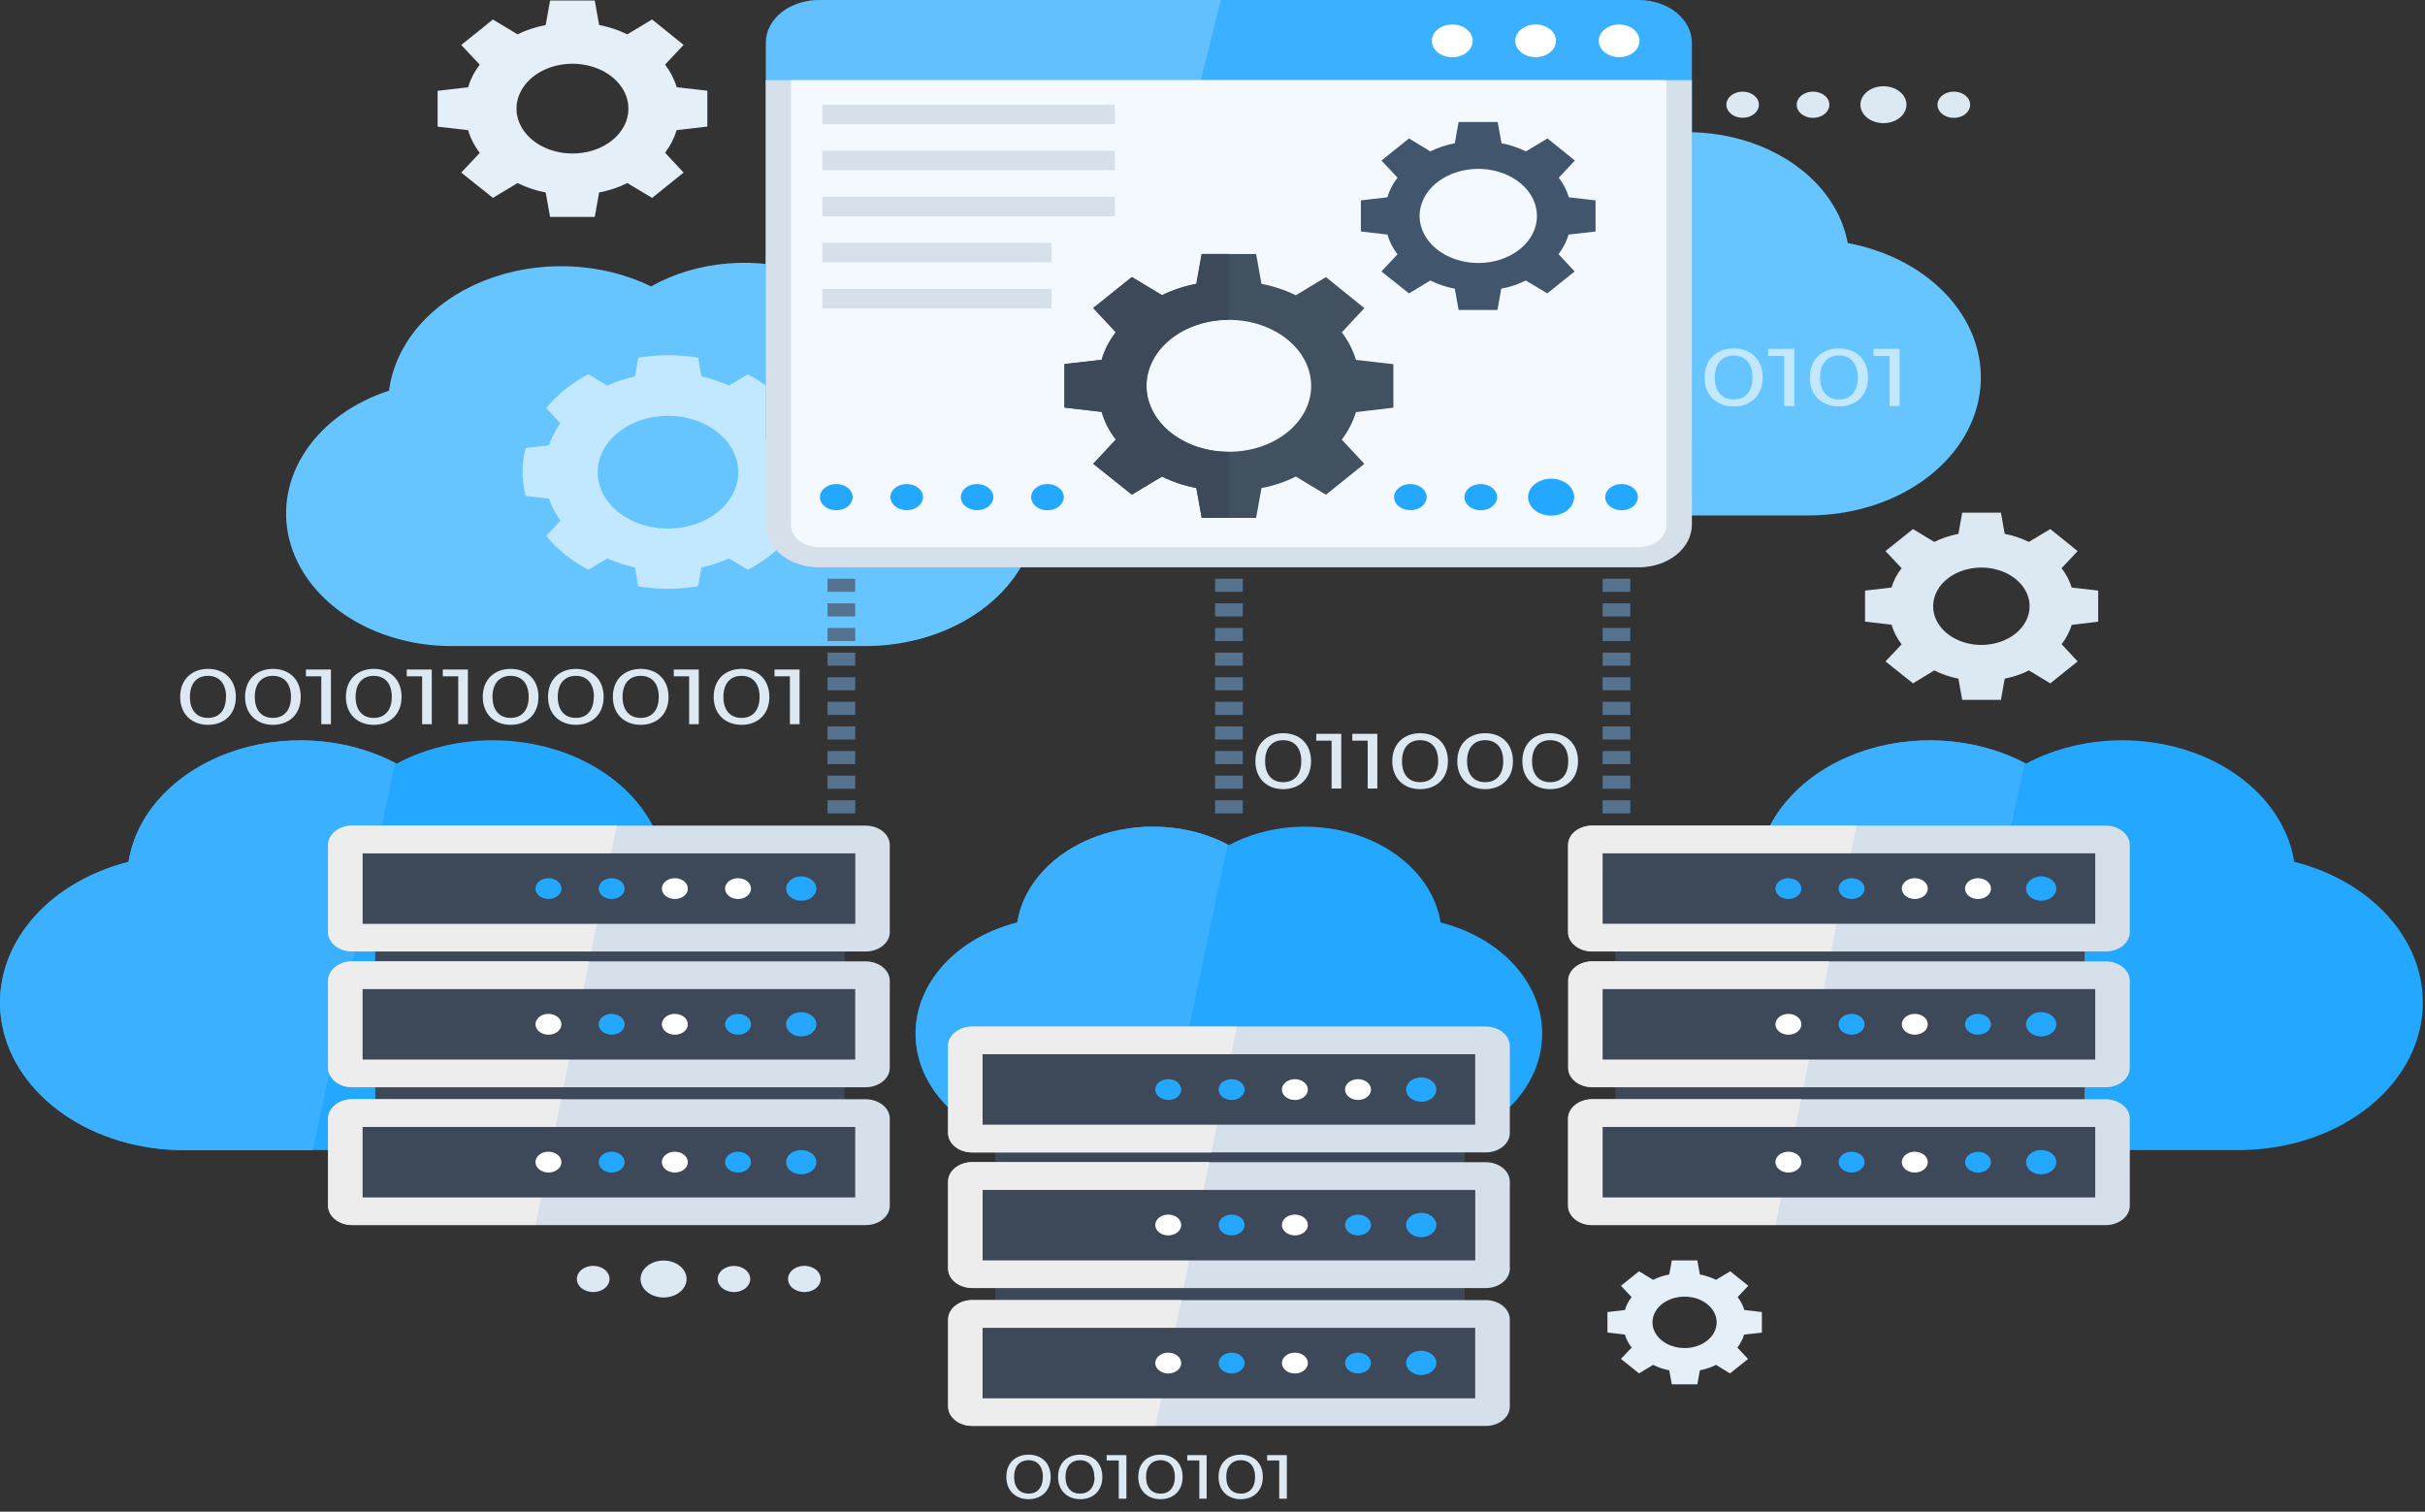 <svg width="162" height="101" viewBox="0 0 162 101" fill="none" xmlns="http://www.w3.org/2000/svg">
<rect x="0" y="0" width="162" height="101" fill="#333333" stroke="none"/>
<path d="M25.988 26.098C26.19 24.543 26.879 23.053 27.992 21.768C29.104 20.483 30.604 19.445 32.351 18.75C34.099 18.055 36.037 17.726 37.985 17.793C39.934 17.861 41.829 18.322 43.496 19.135C45.006 18.284 46.763 17.757 48.599 17.604C50.435 17.451 52.29 17.678 53.986 18.263C55.682 18.848 57.163 19.77 58.288 20.944C59.414 22.118 60.146 23.503 60.416 24.968C63.164 25.48 65.581 26.785 67.207 28.634C68.833 30.483 69.555 32.748 69.233 34.996C68.912 37.244 67.572 39.319 65.466 40.826C63.361 42.333 60.639 43.165 57.817 43.166H30.166C27.603 43.167 25.12 42.454 23.141 41.149C21.162 39.843 19.81 38.026 19.317 36.01C18.825 33.993 19.221 31.901 20.44 30.093C21.658 28.285 23.622 26.873 25.996 26.098H25.988Z" fill="#66C5FF"/>
<path opacity="0.6" d="M54.155 33.139C54.429 32.083 54.429 30.993 54.155 29.937L52.592 29.76C52.417 29.245 52.161 28.75 51.831 28.286L52.777 27.272C52.043 26.369 51.083 25.599 49.958 25.01L48.697 25.762C48.117 25.498 47.498 25.292 46.856 25.148L46.638 23.898C45.319 23.678 43.957 23.678 42.638 23.898L42.416 25.148C41.773 25.292 41.155 25.498 40.575 25.762L39.31 25.003C38.187 25.595 37.228 26.364 36.49 27.265L37.437 28.283C37.106 28.746 36.851 29.241 36.676 29.756L35.113 29.934C34.839 30.99 34.839 32.08 35.113 33.136L36.676 33.317C36.852 33.831 37.109 34.325 37.441 34.787L36.49 35.808C37.228 36.709 38.187 37.479 39.31 38.07L40.575 37.308C41.155 37.571 41.773 37.776 42.416 37.918L42.638 39.175C43.956 39.395 45.316 39.395 46.634 39.175L46.856 37.918C47.498 37.776 48.117 37.571 48.697 37.308L49.962 38.07C51.085 37.479 52.044 36.709 52.782 35.808L51.831 34.791C52.162 34.327 52.419 33.832 52.596 33.317L54.155 33.139ZM44.628 35.317C43.699 35.318 42.79 35.097 42.017 34.684C41.244 34.27 40.641 33.682 40.285 32.993C39.929 32.305 39.836 31.547 40.017 30.817C40.197 30.086 40.644 29.414 41.301 28.887C41.958 28.359 42.795 28 43.706 27.855C44.617 27.709 45.562 27.783 46.421 28.068C47.279 28.354 48.013 28.836 48.529 29.456C49.045 30.076 49.321 30.804 49.321 31.55C49.322 32.044 49.2 32.534 48.965 32.991C48.729 33.448 48.384 33.864 47.948 34.213C47.512 34.563 46.995 34.841 46.425 35.03C45.855 35.22 45.244 35.317 44.628 35.317Z" fill="white"/>
<path d="M89.01 17.368C89.213 15.812 89.903 14.323 91.016 13.039C92.128 11.755 93.628 10.717 95.375 10.022C97.122 9.327 99.059 8.998 101.007 9.065C102.956 9.132 104.851 9.593 106.518 10.405C108.029 9.554 109.786 9.028 111.622 8.876C113.458 8.724 115.312 8.951 117.007 9.536C118.703 10.121 120.184 11.044 121.31 12.217C122.435 13.391 123.167 14.775 123.437 16.24C126.186 16.752 128.603 18.057 130.229 19.907C131.856 21.757 132.577 24.022 132.255 26.27C131.934 28.519 130.592 30.594 128.486 32.1C126.38 33.606 123.657 34.439 120.835 34.438H93.183C90.621 34.439 88.139 33.725 86.16 32.419C84.182 31.113 82.831 29.297 82.338 27.281C81.845 25.264 82.241 23.173 83.458 21.365C84.675 19.557 86.638 18.144 89.01 17.368Z" fill="#66C5FF"/>
<g opacity="0.6">
<path d="M102.3 25.22C102.3 23.976 103.13 23.281 104.241 23.281C105.353 23.281 106.183 23.988 106.183 25.22C106.183 26.451 105.353 27.158 104.241 27.158C103.13 27.158 102.3 26.464 102.3 25.22ZM105.502 25.22C105.502 24.25 104.983 23.753 104.241 23.753C103.5 23.753 102.977 24.244 102.977 25.22C102.977 26.195 103.496 26.687 104.241 26.687C104.987 26.687 105.498 26.195 105.498 25.22H105.502Z" fill="white"/>
<path d="M106.836 25.22C106.836 23.976 107.666 23.281 108.782 23.281C109.898 23.281 110.719 23.988 110.719 25.22C110.719 26.451 109.89 27.158 108.782 27.158C107.674 27.158 106.836 26.464 106.836 25.22ZM110.039 25.22C110.039 24.25 109.523 23.753 108.782 23.753C108.041 23.753 107.517 24.244 107.517 25.22C107.517 26.195 108.032 26.687 108.782 26.687C109.531 26.687 110.039 26.195 110.039 25.22Z" fill="white"/>
<path d="M112.83 23.31V27.129H112.157V23.785H111.082V23.31H112.83Z" fill="white"/>
<path d="M113.874 25.22C113.874 23.976 114.704 23.281 115.819 23.281C116.935 23.281 117.757 23.988 117.757 25.22C117.757 26.451 116.927 27.158 115.819 27.158C114.712 27.158 113.874 26.464 113.874 25.22ZM117.076 25.22C117.076 24.25 116.561 23.753 115.819 23.753C115.078 23.753 114.554 24.244 114.554 25.22C114.554 26.195 115.07 26.687 115.819 26.687C116.569 26.687 117.076 26.195 117.076 25.22Z" fill="white"/>
<path d="M119.868 23.31V27.129H119.195V23.785H118.124V23.31H119.868Z" fill="white"/>
<path d="M120.907 25.22C120.907 23.976 121.737 23.281 122.853 23.281C123.969 23.281 124.791 23.988 124.791 25.22C124.791 26.451 123.961 27.158 122.853 27.158C121.745 27.158 120.907 26.464 120.907 25.22ZM124.11 25.22C124.11 24.25 123.594 23.753 122.853 23.753C122.112 23.753 121.588 24.244 121.588 25.22C121.588 26.195 122.104 26.687 122.853 26.687C123.603 26.687 124.11 26.195 124.11 25.22Z" fill="white"/>
<path d="M126.902 23.31V27.129H126.229V23.785H125.154V23.31H126.902Z" fill="white"/>
</g>
<path d="M53.003 66.983C53.003 64.887 52.169 62.845 50.625 61.154C49.08 59.463 46.903 58.211 44.41 57.58C44.162 56.011 43.419 54.519 42.25 53.245C41.081 51.97 39.527 50.956 37.733 50.299C35.939 49.642 33.966 49.363 32 49.489C30.034 49.614 28.141 50.141 26.5 51.018C24.858 50.141 22.965 49.615 20.998 49.489C19.032 49.364 17.059 49.642 15.265 50.3C13.471 50.957 11.916 51.971 10.747 53.245C9.578 54.519 8.834 56.011 8.585 57.58C5.787 58.29 3.399 59.779 1.85 61.778C0.302 63.777 -0.303 66.154 0.143 68.48C0.59 70.806 2.059 72.928 4.286 74.46C6.512 75.993 9.349 76.837 12.283 76.838H40.982C44.194 76.781 47.251 75.719 49.498 73.876C51.745 72.034 53.003 69.56 53.003 66.983Z" fill="#24A7FF"/>
<path d="M26.395 50.979C24.751 50.12 22.862 49.611 20.905 49.498C18.949 49.385 16.988 49.672 15.208 50.334C13.428 50.995 11.886 52.007 10.728 53.277C9.569 54.547 8.832 56.032 8.585 57.593C5.787 58.303 3.399 59.792 1.85 61.791C0.302 63.79 -0.303 66.168 0.143 68.493C0.59 70.819 2.059 72.941 4.286 74.473C6.512 76.006 9.349 76.85 12.283 76.851H20.9L26.395 50.979Z" fill="#3BB0FF"/>
<path d="M56.423 72.037H25.07V73.907H56.423V72.037Z" fill="#3D4959"/>
<path d="M56.423 62.967H25.07V64.837H56.423V62.967Z" fill="#3D4959"/>
<path d="M57.825 73.445H23.531C22.638 73.445 21.915 74.025 21.915 74.741V80.56C21.915 81.276 22.638 81.856 23.531 81.856H57.825C58.717 81.856 59.441 81.276 59.441 80.56V74.741C59.441 74.025 58.717 73.445 57.825 73.445Z" fill="#D6E0EA"/>
<path d="M37.489 73.445L35.781 81.847H23.531C23.103 81.847 22.693 81.71 22.391 81.468C22.089 81.225 21.919 80.897 21.919 80.554V74.738C21.919 74.395 22.089 74.066 22.391 73.824C22.693 73.582 23.103 73.445 23.531 73.445H37.489Z" fill="#EDEDED"/>
<path d="M57.132 80.005V75.297H24.224V80.005H57.132Z" fill="#3D4959"/>
<path d="M54.538 77.646C54.539 77.806 54.48 77.964 54.37 78.097C54.259 78.231 54.101 78.336 53.917 78.397C53.732 78.46 53.528 78.476 53.332 78.445C53.136 78.414 52.955 78.337 52.813 78.224C52.671 78.111 52.575 77.966 52.535 77.809C52.496 77.651 52.516 77.488 52.592 77.34C52.669 77.191 52.798 77.064 52.965 76.975C53.131 76.886 53.327 76.838 53.527 76.838C53.794 76.838 54.051 76.923 54.24 77.075C54.43 77.226 54.537 77.431 54.538 77.646Z" fill="#24A7FF"/>
<path d="M50.171 77.646C50.171 77.783 50.12 77.918 50.025 78.032C49.93 78.146 49.795 78.235 49.636 78.288C49.478 78.34 49.304 78.354 49.136 78.327C48.968 78.3 48.814 78.234 48.693 78.137C48.571 78.04 48.489 77.916 48.456 77.781C48.422 77.647 48.439 77.507 48.505 77.38C48.57 77.253 48.681 77.145 48.824 77.068C48.966 76.992 49.134 76.951 49.305 76.951C49.535 76.951 49.755 77.025 49.917 77.155C50.08 77.285 50.171 77.462 50.171 77.646Z" fill="#24A7FF"/>
<path d="M45.949 77.646C45.949 77.783 45.898 77.918 45.803 78.032C45.708 78.146 45.573 78.235 45.415 78.288C45.256 78.34 45.082 78.354 44.914 78.327C44.746 78.3 44.592 78.234 44.471 78.137C44.349 78.04 44.267 77.916 44.234 77.781C44.2 77.647 44.217 77.507 44.283 77.38C44.349 77.253 44.459 77.145 44.602 77.068C44.744 76.992 44.912 76.951 45.083 76.951C45.313 76.951 45.533 77.025 45.696 77.155C45.858 77.285 45.949 77.462 45.949 77.646Z" fill="white"/>
<path d="M41.727 77.646C41.727 77.783 41.676 77.918 41.581 78.032C41.486 78.146 41.351 78.235 41.193 78.288C41.034 78.34 40.86 78.354 40.692 78.327C40.524 78.3 40.37 78.234 40.249 78.137C40.127 78.04 40.045 77.916 40.012 77.781C39.978 77.647 39.995 77.507 40.061 77.38C40.127 77.253 40.238 77.145 40.38 77.068C40.522 76.992 40.69 76.951 40.861 76.951C41.091 76.951 41.311 77.025 41.474 77.155C41.636 77.285 41.727 77.462 41.727 77.646Z" fill="#24A7FF"/>
<path d="M37.505 77.646C37.505 77.783 37.455 77.918 37.359 78.032C37.264 78.146 37.129 78.235 36.971 78.288C36.812 78.34 36.639 78.354 36.47 78.327C36.302 78.3 36.148 78.234 36.027 78.137C35.906 78.04 35.823 77.916 35.79 77.781C35.757 77.647 35.773 77.507 35.839 77.38C35.905 77.253 36.016 77.145 36.158 77.068C36.3 76.992 36.468 76.951 36.639 76.951C36.869 76.951 37.089 77.025 37.252 77.155C37.414 77.285 37.505 77.462 37.505 77.646Z" fill="white"/>
<path d="M57.825 64.233H23.531C22.638 64.233 21.915 64.813 21.915 65.529V71.348C21.915 72.064 22.638 72.644 23.531 72.644H57.825C58.717 72.644 59.441 72.064 59.441 71.348V65.529C59.441 64.813 58.717 64.233 57.825 64.233Z" fill="#D6E0EA"/>
<path d="M39.359 64.233L37.655 72.634H23.531C23.103 72.634 22.693 72.498 22.391 72.256C22.089 72.013 21.919 71.685 21.919 71.342V65.526C21.919 65.183 22.089 64.854 22.391 64.612C22.693 64.369 23.103 64.233 23.531 64.233H39.359Z" fill="#EDEDED"/>
<path d="M57.132 70.793V66.085H24.224V70.793H57.132Z" fill="#3D4959"/>
<path d="M57.825 55.163H23.531C22.638 55.163 21.915 55.743 21.915 56.459V62.278C21.915 62.994 22.638 63.574 23.531 63.574H57.825C58.717 63.574 59.441 62.994 59.441 62.278V56.459C59.441 55.743 58.717 55.163 57.825 55.163Z" fill="#D6E0EA"/>
<path d="M41.204 55.163L39.495 63.564H23.531C23.103 63.564 22.693 63.428 22.391 63.186C22.089 62.943 21.919 62.615 21.919 62.272V56.456C21.919 56.113 22.089 55.784 22.391 55.542C22.693 55.299 23.103 55.163 23.531 55.163H41.204Z" fill="#EDEDED"/>
<path d="M57.136 61.726V57.018H24.227V61.726H57.136Z" fill="#3D4959"/>
<path d="M53.527 69.248C54.085 69.248 54.538 68.885 54.538 68.437C54.538 67.989 54.085 67.626 53.527 67.626C52.968 67.626 52.516 67.989 52.516 68.437C52.516 68.885 52.968 69.248 53.527 69.248Z" fill="#24A7FF"/>
<path d="M50.171 68.437C50.171 68.574 50.12 68.709 50.025 68.823C49.93 68.937 49.795 69.026 49.636 69.079C49.478 69.132 49.304 69.145 49.136 69.118C48.968 69.091 48.814 69.025 48.693 68.928C48.571 68.831 48.489 68.707 48.456 68.573C48.422 68.438 48.439 68.298 48.505 68.171C48.57 68.044 48.681 67.936 48.824 67.859C48.966 67.783 49.134 67.742 49.305 67.742C49.535 67.742 49.755 67.816 49.917 67.946C50.08 68.076 50.171 68.253 50.171 68.437Z" fill="#24A7FF"/>
<path d="M45.949 68.437C45.949 68.574 45.898 68.709 45.803 68.823C45.708 68.937 45.573 69.026 45.415 69.079C45.256 69.132 45.082 69.145 44.914 69.118C44.746 69.091 44.592 69.025 44.471 68.928C44.349 68.831 44.267 68.707 44.234 68.573C44.2 68.438 44.217 68.298 44.283 68.171C44.349 68.044 44.459 67.936 44.602 67.859C44.744 67.783 44.912 67.742 45.083 67.742C45.313 67.742 45.533 67.816 45.696 67.946C45.858 68.076 45.949 68.253 45.949 68.437Z" fill="white"/>
<path d="M41.727 68.437C41.727 68.574 41.676 68.709 41.581 68.823C41.486 68.937 41.351 69.026 41.193 69.079C41.034 69.132 40.86 69.145 40.692 69.118C40.524 69.091 40.37 69.025 40.249 68.928C40.127 68.831 40.045 68.707 40.012 68.573C39.978 68.438 39.995 68.298 40.061 68.171C40.127 68.044 40.238 67.936 40.38 67.859C40.522 67.783 40.69 67.742 40.861 67.742C41.091 67.742 41.311 67.816 41.474 67.946C41.636 68.076 41.727 68.253 41.727 68.437Z" fill="#24A7FF"/>
<path d="M37.505 68.437C37.505 68.574 37.455 68.709 37.359 68.823C37.264 68.937 37.129 69.026 36.971 69.079C36.812 69.132 36.639 69.145 36.47 69.118C36.302 69.091 36.148 69.025 36.027 68.928C35.906 68.831 35.823 68.707 35.79 68.573C35.757 68.438 35.773 68.298 35.839 68.171C35.905 68.044 36.016 67.936 36.158 67.859C36.3 67.783 36.468 67.742 36.639 67.742C36.869 67.742 37.089 67.816 37.252 67.946C37.414 68.076 37.505 68.253 37.505 68.437Z" fill="white"/>
<path d="M54.538 59.37C54.538 59.531 54.479 59.687 54.367 59.821C54.256 59.954 54.098 60.058 53.914 60.12C53.729 60.181 53.526 60.197 53.33 60.166C53.133 60.134 52.953 60.057 52.812 59.944C52.67 59.83 52.574 59.686 52.535 59.528C52.496 59.371 52.516 59.208 52.593 59.06C52.669 58.912 52.799 58.785 52.965 58.696C53.131 58.607 53.327 58.559 53.527 58.559C53.795 58.559 54.052 58.645 54.242 58.797C54.431 58.949 54.538 59.155 54.538 59.37Z" fill="#24A7FF"/>
<path d="M50.171 59.37C50.171 59.508 50.12 59.642 50.025 59.756C49.93 59.87 49.795 59.959 49.636 60.012C49.478 60.065 49.304 60.078 49.136 60.052C48.968 60.025 48.814 59.959 48.693 59.861C48.571 59.764 48.489 59.64 48.456 59.506C48.422 59.371 48.439 59.231 48.505 59.104C48.57 58.977 48.681 58.869 48.824 58.793C48.966 58.716 49.134 58.675 49.305 58.675C49.535 58.675 49.755 58.749 49.917 58.879C50.08 59.009 50.171 59.186 50.171 59.37Z" fill="white"/>
<path d="M45.949 59.37C45.949 59.508 45.898 59.642 45.803 59.756C45.708 59.87 45.573 59.959 45.415 60.012C45.256 60.065 45.082 60.078 44.914 60.052C44.746 60.025 44.592 59.959 44.471 59.861C44.349 59.764 44.267 59.64 44.234 59.506C44.2 59.371 44.217 59.231 44.283 59.104C44.349 58.977 44.459 58.869 44.602 58.793C44.744 58.716 44.912 58.675 45.083 58.675C45.313 58.675 45.533 58.749 45.696 58.879C45.858 59.009 45.949 59.186 45.949 59.37Z" fill="white"/>
<path d="M41.727 59.37C41.727 59.508 41.676 59.642 41.581 59.756C41.486 59.87 41.351 59.959 41.193 60.012C41.034 60.065 40.86 60.078 40.692 60.052C40.524 60.025 40.37 59.959 40.249 59.861C40.127 59.764 40.045 59.64 40.012 59.506C39.978 59.371 39.995 59.231 40.061 59.104C40.127 58.977 40.238 58.869 40.38 58.793C40.522 58.716 40.69 58.675 40.861 58.675C41.091 58.675 41.311 58.749 41.474 58.879C41.636 59.009 41.727 59.186 41.727 59.37Z" fill="#24A7FF"/>
<path d="M37.505 59.37C37.505 59.508 37.455 59.642 37.359 59.756C37.264 59.87 37.129 59.959 36.971 60.012C36.812 60.065 36.639 60.078 36.47 60.052C36.302 60.025 36.148 59.959 36.027 59.861C35.906 59.764 35.823 59.64 35.79 59.506C35.757 59.371 35.773 59.231 35.839 59.104C35.905 58.977 36.016 58.869 36.158 58.793C36.3 58.716 36.468 58.675 36.639 58.675C36.869 58.675 37.089 58.749 37.252 58.879C37.414 59.009 37.505 59.186 37.505 59.37Z" fill="#24A7FF"/>
<path d="M103.025 69.067C103.027 67.41 102.37 65.797 101.15 64.46C99.93 63.124 98.21 62.134 96.241 61.635C96.043 60.397 95.454 59.22 94.531 58.215C93.607 57.21 92.379 56.411 90.963 55.893C89.546 55.376 87.989 55.157 86.437 55.256C84.886 55.357 83.392 55.773 82.097 56.465C80.802 55.773 79.309 55.356 77.757 55.256C76.206 55.156 74.648 55.375 73.233 55.893C71.816 56.411 70.588 57.21 69.665 58.215C68.742 59.22 68.154 60.397 67.957 61.635C65.745 62.193 63.855 63.368 62.63 64.948C61.404 66.527 60.925 68.406 61.277 70.244C61.629 72.082 62.791 73.759 64.552 74.97C66.312 76.18 68.554 76.845 70.874 76.845H93.538C96.073 76.8 98.486 75.962 100.259 74.508C102.033 73.054 103.025 71.101 103.025 69.067Z" fill="#24A7FF"/>
<path d="M82.016 56.42C80.719 55.742 79.227 55.339 77.683 55.25C76.138 55.16 74.59 55.387 73.184 55.909C71.779 56.431 70.562 57.231 69.648 58.234C68.733 59.237 68.151 60.409 67.957 61.642C65.745 62.2 63.855 63.375 62.63 64.954C61.404 66.533 60.925 68.412 61.277 70.251C61.629 72.089 62.791 73.765 64.552 74.976C66.312 76.187 68.554 76.852 70.874 76.851H77.702L82.016 56.42Z" fill="#3BB0FF"/>
<path d="M97.844 85.456H66.491V87.327H97.844V85.456Z" fill="#3D4959"/>
<path d="M97.844 76.389H66.491V78.26H97.844V76.389Z" fill="#3D4959"/>
<path d="M99.246 86.865H64.952C64.059 86.865 63.336 87.445 63.336 88.16V93.98C63.336 94.695 64.059 95.275 64.952 95.275H99.246C100.138 95.275 100.862 94.695 100.862 93.98V88.16C100.862 87.445 100.138 86.865 99.246 86.865Z" fill="#D6E0EA"/>
<path d="M78.91 86.865L77.202 95.266H64.956C64.528 95.266 64.118 95.129 63.816 94.887C63.514 94.645 63.344 94.316 63.344 93.973V88.157C63.344 87.814 63.514 87.486 63.816 87.243C64.118 87.001 64.528 86.865 64.956 86.865H78.91Z" fill="#EDEDED"/>
<path d="M98.549 93.427V88.719H65.641V93.427H98.549Z" fill="#3D4959"/>
<path d="M95.955 91.072C95.952 91.231 95.89 91.387 95.777 91.519C95.664 91.65 95.505 91.752 95.32 91.812C95.135 91.871 94.932 91.885 94.737 91.853C94.542 91.82 94.363 91.741 94.223 91.628C94.084 91.514 93.989 91.369 93.951 91.212C93.913 91.055 93.934 90.893 94.011 90.746C94.088 90.598 94.218 90.472 94.384 90.383C94.55 90.295 94.744 90.248 94.944 90.248C95.078 90.248 95.211 90.269 95.335 90.311C95.458 90.352 95.57 90.413 95.665 90.49C95.759 90.566 95.833 90.657 95.883 90.757C95.933 90.857 95.957 90.964 95.955 91.072Z" fill="#24A7FF"/>
<path d="M91.588 91.072C91.588 91.209 91.537 91.343 91.442 91.458C91.347 91.572 91.212 91.661 91.053 91.713C90.895 91.766 90.721 91.78 90.553 91.753C90.385 91.726 90.231 91.66 90.11 91.563C89.989 91.466 89.906 91.342 89.872 91.207C89.839 91.073 89.856 90.933 89.922 90.806C89.987 90.679 90.098 90.57 90.241 90.494C90.383 90.418 90.55 90.377 90.722 90.377C90.952 90.377 91.172 90.45 91.334 90.581C91.497 90.711 91.588 90.887 91.588 91.072Z" fill="#24A7FF"/>
<path d="M87.37 91.072C87.37 91.209 87.32 91.343 87.224 91.458C87.129 91.572 86.994 91.661 86.836 91.713C86.677 91.766 86.503 91.78 86.335 91.753C86.167 91.726 86.013 91.66 85.891 91.563C85.77 91.466 85.688 91.342 85.655 91.207C85.621 91.073 85.638 90.933 85.704 90.806C85.77 90.679 85.88 90.57 86.023 90.494C86.165 90.418 86.333 90.377 86.504 90.377C86.734 90.377 86.954 90.45 87.117 90.581C87.279 90.711 87.37 90.887 87.37 91.072Z" fill="white"/>
<path d="M83.144 91.072C83.144 91.209 83.093 91.343 82.998 91.458C82.903 91.572 82.768 91.661 82.61 91.713C82.451 91.766 82.277 91.78 82.109 91.753C81.941 91.726 81.787 91.66 81.666 91.563C81.545 91.466 81.462 91.342 81.429 91.207C81.395 91.073 81.412 90.933 81.478 90.806C81.543 90.679 81.654 90.57 81.797 90.494C81.939 90.418 82.107 90.377 82.278 90.377C82.508 90.377 82.728 90.45 82.891 90.581C83.053 90.711 83.144 90.887 83.144 91.072Z" fill="#24A7FF"/>
<path d="M78.91 91.072C78.91 91.209 78.86 91.343 78.764 91.458C78.669 91.572 78.534 91.661 78.376 91.713C78.218 91.766 78.043 91.78 77.875 91.753C77.707 91.726 77.553 91.66 77.432 91.563C77.311 91.466 77.228 91.342 77.195 91.207C77.161 91.073 77.178 90.933 77.244 90.806C77.31 90.679 77.421 90.57 77.563 90.494C77.706 90.418 77.873 90.377 78.044 90.377C78.274 90.377 78.494 90.45 78.657 90.581C78.819 90.711 78.91 90.887 78.91 91.072Z" fill="white"/>
<path d="M99.246 77.652H64.952C64.059 77.652 63.336 78.233 63.336 78.948V84.767C63.336 85.483 64.059 86.063 64.952 86.063H99.246C100.138 86.063 100.862 85.483 100.862 84.767V78.948C100.862 78.233 100.138 77.652 99.246 77.652Z" fill="#D6E0EA"/>
<path d="M80.775 77.646L79.072 86.047H64.952C64.524 86.047 64.115 85.911 63.812 85.668C63.51 85.426 63.34 85.097 63.34 84.754V78.938C63.34 78.596 63.51 78.267 63.812 78.025C64.115 77.782 64.524 77.646 64.952 77.646H80.775Z" fill="#EDEDED"/>
<path d="M98.553 84.212V79.504H65.644V84.212H98.553Z" fill="#3D4959"/>
<path d="M99.246 68.586H64.952C64.059 68.586 63.336 69.166 63.336 69.881V75.701C63.336 76.416 64.059 76.997 64.952 76.997H99.246C100.138 76.997 100.862 76.416 100.862 75.701V69.881C100.862 69.166 100.138 68.586 99.246 68.586Z" fill="#D6E0EA"/>
<path d="M82.621 68.599L80.925 77H64.952C64.524 77 64.115 76.864 63.812 76.621C63.51 76.379 63.34 76.05 63.34 75.707V69.891C63.34 69.548 63.51 69.219 63.812 68.977C64.115 68.735 64.524 68.599 64.952 68.599H82.621Z" fill="#EDEDED"/>
<path d="M98.549 75.145V70.437H65.641V75.145H98.549Z" fill="#3D4959"/>
<path d="M95.955 81.847C95.955 82.007 95.896 82.164 95.785 82.297C95.673 82.43 95.516 82.534 95.331 82.596C95.146 82.657 94.943 82.673 94.746 82.642C94.55 82.611 94.37 82.533 94.229 82.42C94.088 82.307 93.991 82.162 93.952 82.005C93.913 81.847 93.933 81.684 94.01 81.536C94.086 81.388 94.216 81.261 94.382 81.172C94.548 81.083 94.744 81.035 94.944 81.035C95.077 81.035 95.209 81.056 95.332 81.096C95.454 81.137 95.566 81.197 95.66 81.272C95.754 81.347 95.828 81.437 95.879 81.536C95.93 81.634 95.956 81.74 95.955 81.847Z" fill="#24A7FF"/>
<path d="M91.588 81.847C91.588 81.984 91.537 82.118 91.442 82.233C91.347 82.347 91.212 82.436 91.053 82.488C90.895 82.541 90.721 82.555 90.553 82.528C90.385 82.501 90.231 82.435 90.11 82.338C89.989 82.241 89.906 82.117 89.872 81.982C89.839 81.847 89.856 81.707 89.922 81.581C89.987 81.454 90.098 81.345 90.241 81.269C90.383 81.193 90.55 81.152 90.722 81.152C90.952 81.152 91.172 81.225 91.334 81.355C91.497 81.486 91.588 81.662 91.588 81.847Z" fill="#24A7FF"/>
<path d="M87.37 81.847C87.37 81.984 87.32 82.118 87.224 82.233C87.129 82.347 86.994 82.436 86.836 82.488C86.677 82.541 86.503 82.555 86.335 82.528C86.167 82.501 86.013 82.435 85.891 82.338C85.77 82.241 85.688 82.117 85.655 81.982C85.621 81.847 85.638 81.707 85.704 81.581C85.77 81.454 85.88 81.345 86.023 81.269C86.165 81.193 86.333 81.152 86.504 81.152C86.734 81.152 86.954 81.225 87.117 81.355C87.279 81.486 87.37 81.662 87.37 81.847Z" fill="white"/>
<path d="M83.144 81.847C83.144 81.984 83.093 82.118 82.998 82.233C82.903 82.347 82.768 82.436 82.61 82.488C82.451 82.541 82.277 82.555 82.109 82.528C81.941 82.501 81.787 82.435 81.666 82.338C81.545 82.241 81.462 82.117 81.429 81.982C81.395 81.847 81.412 81.707 81.478 81.581C81.543 81.454 81.654 81.345 81.797 81.269C81.939 81.193 82.107 81.152 82.278 81.152C82.508 81.152 82.728 81.225 82.891 81.355C83.053 81.486 83.144 81.662 83.144 81.847Z" fill="#24A7FF"/>
<path d="M78.91 81.847C78.91 81.984 78.86 82.118 78.764 82.233C78.669 82.347 78.534 82.436 78.376 82.488C78.218 82.541 78.043 82.555 77.875 82.528C77.707 82.501 77.553 82.435 77.432 82.338C77.311 82.241 77.228 82.117 77.195 81.982C77.161 81.847 77.178 81.707 77.244 81.581C77.31 81.454 77.421 81.345 77.563 81.269C77.706 81.193 77.873 81.152 78.044 81.152C78.274 81.152 78.494 81.225 78.657 81.355C78.819 81.486 78.91 81.662 78.91 81.847Z" fill="white"/>
<path d="M95.955 72.799C95.955 72.96 95.896 73.116 95.785 73.25C95.673 73.383 95.516 73.487 95.331 73.548C95.146 73.61 94.943 73.626 94.746 73.594C94.55 73.563 94.37 73.486 94.229 73.373C94.088 73.259 93.991 73.115 93.952 72.957C93.913 72.8 93.933 72.637 94.01 72.489C94.086 72.341 94.216 72.214 94.382 72.125C94.548 72.036 94.744 71.988 94.944 71.988C95.212 71.988 95.469 72.074 95.659 72.226C95.848 72.378 95.955 72.584 95.955 72.799Z" fill="#24A7FF"/>
<path d="M91.588 72.799C91.588 72.936 91.537 73.071 91.442 73.185C91.347 73.299 91.212 73.388 91.053 73.441C90.895 73.494 90.721 73.507 90.553 73.48C90.385 73.454 90.231 73.387 90.11 73.29C89.989 73.193 89.906 73.069 89.872 72.934C89.839 72.8 89.856 72.66 89.922 72.533C89.987 72.406 90.098 72.298 90.241 72.221C90.383 72.145 90.55 72.104 90.722 72.104C90.952 72.104 91.172 72.178 91.334 72.308C91.497 72.438 91.588 72.615 91.588 72.799Z" fill="white"/>
<path d="M87.37 72.799C87.37 72.936 87.32 73.071 87.224 73.185C87.129 73.299 86.994 73.388 86.836 73.441C86.677 73.494 86.503 73.507 86.335 73.48C86.167 73.454 86.013 73.387 85.891 73.29C85.77 73.193 85.688 73.069 85.655 72.934C85.621 72.8 85.638 72.66 85.704 72.533C85.77 72.406 85.88 72.298 86.023 72.221C86.165 72.145 86.333 72.104 86.504 72.104C86.734 72.104 86.954 72.178 87.117 72.308C87.279 72.438 87.37 72.615 87.37 72.799Z" fill="white"/>
<path d="M83.144 72.799C83.144 72.936 83.093 73.071 82.998 73.185C82.903 73.299 82.768 73.388 82.61 73.441C82.451 73.494 82.277 73.507 82.109 73.48C81.941 73.454 81.787 73.387 81.666 73.29C81.545 73.193 81.462 73.069 81.429 72.934C81.395 72.8 81.412 72.66 81.478 72.533C81.543 72.406 81.654 72.298 81.797 72.221C81.939 72.145 82.107 72.104 82.278 72.104C82.508 72.104 82.728 72.178 82.891 72.308C83.053 72.438 83.144 72.615 83.144 72.799Z" fill="#24A7FF"/>
<path d="M78.91 72.799C78.91 72.936 78.86 73.071 78.764 73.185C78.669 73.299 78.534 73.388 78.376 73.441C78.218 73.494 78.043 73.507 77.875 73.48C77.707 73.454 77.553 73.387 77.432 73.29C77.311 73.193 77.228 73.069 77.195 72.934C77.161 72.8 77.178 72.66 77.244 72.533C77.31 72.406 77.421 72.298 77.563 72.221C77.706 72.145 77.873 72.104 78.044 72.104C78.274 72.104 78.494 72.178 78.657 72.308C78.819 72.438 78.91 72.615 78.91 72.799Z" fill="#24A7FF"/>
<path d="M161.857 66.983C161.857 64.887 161.024 62.845 159.479 61.154C157.933 59.463 155.757 58.211 153.264 57.58C153.016 56.011 152.271 54.519 151.102 53.245C149.933 51.971 148.378 50.957 146.584 50.3C144.79 49.642 142.817 49.364 140.851 49.489C138.885 49.615 136.991 50.141 135.35 51.018C133.708 50.141 131.815 49.614 129.849 49.489C127.883 49.363 125.91 49.642 124.116 50.299C122.322 50.956 120.768 51.97 119.599 53.245C118.431 54.519 117.687 56.011 117.439 57.58C114.641 58.29 112.253 59.779 110.704 61.778C109.156 63.777 108.551 66.154 108.997 68.48C109.444 70.806 110.913 72.928 113.14 74.46C115.366 75.993 118.203 76.837 121.137 76.838H149.836C153.048 76.781 156.105 75.719 158.352 73.876C160.599 72.034 161.857 69.56 161.857 66.983Z" fill="#24A7FF"/>
<path d="M135.249 50.979C133.605 50.12 131.716 49.611 129.759 49.498C127.803 49.385 125.842 49.672 124.062 50.334C122.282 50.995 120.74 52.007 119.582 53.277C118.423 54.547 117.686 56.032 117.439 57.593C114.641 58.303 112.253 59.792 110.704 61.791C109.156 63.79 108.551 66.168 108.997 68.493C109.444 70.819 110.913 72.941 113.14 74.473C115.366 76.006 118.203 76.85 121.137 76.851H129.77L135.249 50.979Z" fill="#3BB0FF"/>
<path d="M139.261 72.037H107.908V73.907H139.261V72.037Z" fill="#3D4959"/>
<path d="M139.261 62.967H107.908V64.837H139.261V62.967Z" fill="#3D4959"/>
<path d="M140.663 73.445H106.369C105.476 73.445 104.753 74.025 104.753 74.741V80.56C104.753 81.276 105.476 81.856 106.369 81.856H140.663C141.555 81.856 142.279 81.276 142.279 80.56V74.741C142.279 74.025 141.555 73.445 140.663 73.445Z" fill="#D6E0EA"/>
<path d="M120.327 73.445L118.615 81.847H106.369C105.941 81.847 105.531 81.71 105.229 81.468C104.927 81.225 104.757 80.897 104.757 80.554V74.738C104.757 74.395 104.927 74.066 105.229 73.824C105.531 73.582 105.941 73.445 106.369 73.445H120.327Z" fill="#EDEDED"/>
<path d="M139.97 80.005V75.297H107.062V80.005H139.97Z" fill="#3D4959"/>
<path d="M137.372 77.646C137.373 77.806 137.314 77.964 137.203 78.097C137.093 78.231 136.935 78.336 136.75 78.397C136.566 78.46 136.362 78.476 136.166 78.445C135.97 78.414 135.789 78.337 135.647 78.224C135.505 78.111 135.409 77.966 135.369 77.809C135.33 77.651 135.35 77.488 135.426 77.34C135.503 77.191 135.632 77.064 135.799 76.975C135.965 76.886 136.161 76.838 136.361 76.838C136.628 76.838 136.885 76.923 137.074 77.075C137.264 77.226 137.371 77.431 137.372 77.646Z" fill="#24A7FF"/>
<path d="M132.139 78.347C132.617 78.347 133.005 78.036 133.005 77.652C133.005 77.269 132.617 76.958 132.139 76.958C131.661 76.958 131.273 77.269 131.273 77.652C131.273 78.036 131.661 78.347 132.139 78.347Z" fill="#24A7FF"/>
<path d="M128.783 77.646C128.783 77.783 128.733 77.918 128.637 78.032C128.542 78.146 128.407 78.235 128.248 78.288C128.09 78.34 127.916 78.354 127.748 78.327C127.58 78.3 127.426 78.234 127.305 78.137C127.183 78.04 127.101 77.916 127.067 77.781C127.034 77.647 127.051 77.507 127.117 77.38C127.182 77.253 127.293 77.145 127.436 77.068C127.578 76.992 127.746 76.951 127.917 76.951C128.147 76.951 128.367 77.025 128.53 77.155C128.692 77.285 128.783 77.462 128.783 77.646Z" fill="white"/>
<path d="M124.561 77.646C124.561 77.783 124.511 77.918 124.415 78.032C124.32 78.146 124.185 78.235 124.027 78.288C123.868 78.34 123.694 78.354 123.526 78.327C123.358 78.3 123.204 78.234 123.083 78.137C122.962 78.04 122.879 77.916 122.846 77.781C122.812 77.647 122.829 77.507 122.895 77.38C122.96 77.253 123.071 77.145 123.214 77.068C123.356 76.992 123.524 76.951 123.695 76.951C123.925 76.951 124.145 77.025 124.308 77.155C124.47 77.285 124.561 77.462 124.561 77.646Z" fill="#24A7FF"/>
<path d="M120.339 77.646C120.339 77.783 120.289 77.918 120.194 78.032C120.098 78.146 119.963 78.235 119.805 78.288C119.646 78.34 119.472 78.354 119.304 78.327C119.136 78.3 118.982 78.234 118.861 78.137C118.74 78.04 118.657 77.916 118.624 77.781C118.59 77.647 118.608 77.507 118.673 77.38C118.739 77.253 118.85 77.145 118.992 77.068C119.135 76.992 119.302 76.951 119.473 76.951C119.703 76.951 119.923 77.025 120.086 77.155C120.248 77.285 120.339 77.462 120.339 77.646Z" fill="white"/>
<path d="M140.663 64.233H106.369C105.476 64.233 104.753 64.813 104.753 65.529V71.348C104.753 72.064 105.476 72.644 106.369 72.644H140.663C141.555 72.644 142.279 72.064 142.279 71.348V65.529C142.279 64.813 141.555 64.233 140.663 64.233Z" fill="#D6E0EA"/>
<path d="M122.197 64.233L120.488 72.634H106.389C105.961 72.634 105.552 72.498 105.249 72.256C104.947 72.013 104.777 71.685 104.777 71.342V65.526C104.777 65.183 104.947 64.854 105.249 64.612C105.552 64.369 105.961 64.233 106.389 64.233H122.197Z" fill="#EDEDED"/>
<path d="M139.97 70.793V66.085H107.062V70.793H139.97Z" fill="#3D4959"/>
<path d="M140.663 55.163H106.369C105.476 55.163 104.753 55.743 104.753 56.459V62.278C104.753 62.994 105.476 63.574 106.369 63.574H140.663C141.555 63.574 142.279 62.994 142.279 62.278V56.459C142.279 55.743 141.555 55.163 140.663 55.163Z" fill="#D6E0EA"/>
<path d="M124.03 55.163L122.322 63.564H106.369C105.941 63.564 105.531 63.428 105.229 63.186C104.927 62.943 104.757 62.615 104.757 62.272V56.456C104.757 56.113 104.927 55.784 105.229 55.542C105.531 55.299 105.941 55.163 106.369 55.163H124.03Z" fill="#EDEDED"/>
<path d="M139.97 61.722V57.015H107.062V61.722H139.97Z" fill="#3D4959"/>
<path d="M137.372 68.437C137.372 68.597 137.313 68.754 137.202 68.888C137.09 69.021 136.933 69.125 136.748 69.186C136.563 69.248 136.36 69.264 136.163 69.232C135.967 69.201 135.787 69.124 135.646 69.01C135.504 68.897 135.408 68.753 135.369 68.595C135.33 68.438 135.35 68.275 135.427 68.126C135.503 67.978 135.633 67.852 135.799 67.763C135.965 67.674 136.161 67.626 136.361 67.626C136.629 67.626 136.886 67.711 137.076 67.864C137.265 68.016 137.372 68.222 137.372 68.437Z" fill="#24A7FF"/>
<path d="M133.005 68.437C133.005 68.574 132.954 68.709 132.859 68.823C132.764 68.937 132.629 69.026 132.47 69.079C132.312 69.132 132.138 69.145 131.97 69.118C131.802 69.091 131.648 69.025 131.526 68.928C131.405 68.831 131.323 68.707 131.289 68.573C131.256 68.438 131.273 68.298 131.339 68.171C131.404 68.044 131.515 67.936 131.658 67.859C131.8 67.783 131.968 67.742 132.139 67.742C132.369 67.742 132.589 67.816 132.751 67.946C132.914 68.076 133.005 68.253 133.005 68.437Z" fill="#24A7FF"/>
<path d="M128.783 68.437C128.783 68.574 128.733 68.709 128.637 68.823C128.542 68.937 128.407 69.026 128.248 69.079C128.09 69.132 127.916 69.145 127.748 69.118C127.58 69.091 127.426 69.025 127.305 68.928C127.183 68.831 127.101 68.707 127.067 68.573C127.034 68.438 127.051 68.298 127.117 68.171C127.182 68.044 127.293 67.936 127.436 67.859C127.578 67.783 127.746 67.742 127.917 67.742C128.147 67.742 128.367 67.816 128.53 67.946C128.692 68.076 128.783 68.253 128.783 68.437Z" fill="white"/>
<path d="M124.561 68.437C124.561 68.574 124.511 68.709 124.415 68.823C124.32 68.937 124.185 69.026 124.027 69.079C123.868 69.132 123.694 69.145 123.526 69.118C123.358 69.091 123.204 69.025 123.083 68.928C122.962 68.831 122.879 68.707 122.846 68.573C122.812 68.438 122.829 68.298 122.895 68.171C122.96 68.044 123.071 67.936 123.214 67.859C123.356 67.783 123.524 67.742 123.695 67.742C123.925 67.742 124.145 67.816 124.308 67.946C124.47 68.076 124.561 68.253 124.561 68.437Z" fill="#24A7FF"/>
<path d="M120.339 68.437C120.339 68.574 120.289 68.709 120.194 68.823C120.098 68.937 119.963 69.026 119.805 69.079C119.646 69.132 119.472 69.145 119.304 69.118C119.136 69.091 118.982 69.025 118.861 68.928C118.74 68.831 118.657 68.707 118.624 68.573C118.59 68.438 118.608 68.298 118.673 68.171C118.739 68.044 118.85 67.936 118.992 67.859C119.135 67.783 119.302 67.742 119.473 67.742C119.703 67.742 119.923 67.816 120.086 67.946C120.248 68.076 120.339 68.253 120.339 68.437Z" fill="white"/>
<path d="M137.372 59.37C137.372 59.531 137.313 59.687 137.202 59.821C137.09 59.954 136.933 60.058 136.748 60.12C136.563 60.181 136.36 60.197 136.163 60.166C135.967 60.134 135.787 60.057 135.646 59.944C135.504 59.83 135.408 59.686 135.369 59.528C135.33 59.371 135.35 59.208 135.427 59.06C135.503 58.912 135.633 58.785 135.799 58.696C135.965 58.607 136.161 58.559 136.361 58.559C136.494 58.559 136.626 58.579 136.748 58.62C136.871 58.661 136.983 58.72 137.077 58.796C137.171 58.871 137.245 58.961 137.296 59.059C137.347 59.158 137.372 59.264 137.372 59.37Z" fill="#24A7FF"/>
<path d="M133.005 59.37C133.005 59.508 132.954 59.642 132.859 59.756C132.764 59.87 132.629 59.959 132.47 60.012C132.312 60.065 132.138 60.078 131.97 60.052C131.802 60.025 131.648 59.959 131.526 59.861C131.405 59.764 131.323 59.64 131.289 59.506C131.256 59.371 131.273 59.231 131.339 59.104C131.404 58.977 131.515 58.869 131.658 58.793C131.8 58.716 131.968 58.675 132.139 58.675C132.369 58.675 132.589 58.749 132.751 58.879C132.914 59.009 133.005 59.186 133.005 59.37Z" fill="white"/>
<path d="M128.783 59.37C128.783 59.508 128.733 59.642 128.637 59.756C128.542 59.87 128.407 59.959 128.248 60.012C128.09 60.065 127.916 60.078 127.748 60.052C127.58 60.025 127.426 59.959 127.305 59.861C127.183 59.764 127.101 59.64 127.067 59.506C127.034 59.371 127.051 59.231 127.117 59.104C127.182 58.977 127.293 58.869 127.436 58.793C127.578 58.716 127.746 58.675 127.917 58.675C128.147 58.675 128.367 58.749 128.53 58.879C128.692 59.009 128.783 59.186 128.783 59.37Z" fill="white"/>
<path d="M124.561 59.37C124.561 59.508 124.511 59.642 124.415 59.756C124.32 59.87 124.185 59.959 124.027 60.012C123.868 60.065 123.694 60.078 123.526 60.052C123.358 60.025 123.204 59.959 123.083 59.861C122.962 59.764 122.879 59.64 122.846 59.506C122.812 59.371 122.829 59.231 122.895 59.104C122.96 58.977 123.071 58.869 123.214 58.793C123.356 58.716 123.524 58.675 123.695 58.675C123.925 58.675 124.145 58.749 124.308 58.879C124.47 59.009 124.561 59.186 124.561 59.37Z" fill="#24A7FF"/>
<path d="M120.339 59.37C120.339 59.508 120.289 59.642 120.194 59.756C120.098 59.87 119.963 59.959 119.805 60.012C119.646 60.065 119.472 60.078 119.304 60.052C119.136 60.025 118.982 59.959 118.861 59.861C118.74 59.764 118.657 59.64 118.624 59.506C118.59 59.371 118.608 59.231 118.673 59.104C118.739 58.977 118.85 58.869 118.992 58.793C119.135 58.716 119.302 58.675 119.473 58.675C119.703 58.675 119.923 58.749 120.086 58.879C120.248 59.009 120.339 59.186 120.339 59.37Z" fill="#24A7FF"/>
<path d="M54.723 4.5555e-05H109.474C110.416 4.5555e-05 111.319 0.3 111.984 0.834C112.65 1.368 113.024 2.092 113.024 2.847V29.155C113.024 30.055 112.578 30.918 111.785 31.554C110.992 32.191 109.916 32.548 108.794 32.548H55.404C54.847 32.55 54.295 32.464 53.779 32.294C53.264 32.125 52.795 31.875 52.4 31.56C52.005 31.245 51.692 30.87 51.478 30.457C51.264 30.045 51.154 29.602 51.154 29.155V2.847C51.154 2.472 51.246 2.1 51.426 1.754C51.606 1.407 51.869 1.093 52.201 0.828C52.532 0.564 52.926 0.354 53.359 0.212C53.792 0.07 54.256 -0.002 54.723 4.5555e-05Z" fill="#3BB0FF"/>
<path opacity="0.2" d="M81.557 6.29084e-05H54.739C54.273 -0 53.811 0.073 53.38 0.216C52.95 0.359 52.558 0.568 52.229 0.833C51.899 1.097 51.637 1.411 51.459 1.757C51.281 2.102 51.19 2.473 51.19 2.847V29.155C51.191 30.055 51.637 30.917 52.431 31.552C53.224 32.188 54.299 32.545 55.42 32.545H73.391L81.557 6.29084e-05Z" fill="white"/>
<path d="M51.154 5.357H113.024V35.059C113.024 35.814 112.65 36.538 111.984 37.072C111.319 37.605 110.416 37.905 109.474 37.905H54.723C54.256 37.907 53.792 37.835 53.359 37.693C52.926 37.551 52.532 37.342 52.201 37.077C51.869 36.813 51.606 36.498 51.426 36.152C51.246 35.805 51.154 35.434 51.154 35.059V5.357Z" fill="#D6E0EA"/>
<path d="M111.332 5.357V35.059C111.332 35.256 111.283 35.452 111.189 35.635C111.095 35.818 110.956 35.983 110.782 36.123C110.607 36.263 110.401 36.374 110.173 36.45C109.945 36.525 109.701 36.564 109.455 36.564H54.719C54.473 36.564 54.228 36.525 54.001 36.45C53.773 36.374 53.566 36.263 53.392 36.123C53.217 35.983 53.079 35.818 52.985 35.635C52.89 35.452 52.842 35.256 52.842 35.059V5.357H111.332Z" fill="#F3F9FF"/>
<path d="M93.083 27.239V24.331L90.585 24.047C90.391 23.397 90.072 22.775 89.638 22.205L91.145 20.589L88.579 18.515L86.565 19.727C85.855 19.378 85.082 19.122 84.272 18.967L83.914 16.974H80.288L79.93 18.967C79.12 19.122 78.347 19.378 77.637 19.727L75.623 18.515L73.041 20.586L74.552 22.202C74.111 22.769 73.791 23.392 73.605 24.044L71.119 24.328V27.236L73.605 27.523C73.794 28.177 74.114 28.803 74.552 29.375L73.041 30.991L75.623 33.052L77.637 31.84C78.343 32.197 79.117 32.457 79.93 32.609L80.288 34.603H83.914L84.272 32.609C85.085 32.457 85.859 32.197 86.565 31.84L88.579 33.052L91.145 30.991L89.638 29.375C90.067 28.804 90.386 28.184 90.585 27.536L93.083 27.239ZM82.097 30.192C81.009 30.193 79.945 29.935 79.04 29.45C78.135 28.966 77.43 28.277 77.013 27.471C76.597 26.664 76.487 25.777 76.7 24.921C76.912 24.065 77.436 23.279 78.206 22.662C78.976 22.045 79.956 21.625 81.024 21.455C82.091 21.286 83.197 21.374 84.202 21.709C85.207 22.043 86.065 22.61 86.669 23.336C87.272 24.062 87.594 24.916 87.592 25.788C87.591 26.366 87.449 26.939 87.172 27.472C86.895 28.006 86.49 28.491 85.98 28.899C85.47 29.307 84.864 29.631 84.198 29.851C83.531 30.071 82.818 30.184 82.097 30.183V30.192Z" fill="#425160"/>
<path d="M82.081 30.183C80.622 30.183 79.224 29.718 78.192 28.891C77.161 28.064 76.582 26.942 76.582 25.772C76.582 24.602 77.161 23.48 78.192 22.653C79.224 21.826 80.622 21.361 82.081 21.361V16.967H80.272L79.913 18.961C79.104 19.115 78.331 19.372 77.621 19.72L75.607 18.508L73.025 20.58L74.535 22.195C74.095 22.763 73.775 23.385 73.589 24.037L71.103 24.321V27.229L73.589 27.517C73.778 28.171 74.098 28.796 74.535 29.368L73.025 30.984L75.607 33.045L77.621 31.834C78.326 32.191 79.101 32.451 79.913 32.603L80.272 34.597H82.081V30.183Z" fill="#3D4959"/>
<path d="M106.59 15.468V13.387L104.806 13.183C104.671 12.72 104.444 12.277 104.133 11.871L105.209 10.728L103.38 9.251L101.941 10.114C101.435 9.865 100.883 9.682 100.306 9.571L100.052 8.152H97.441L97.188 9.571C96.61 9.682 96.058 9.865 95.552 10.114L94.126 9.251L92.285 10.728L93.361 11.871C93.045 12.275 92.817 12.719 92.684 13.183L90.911 13.387V15.468L92.684 15.671C92.818 16.137 93.047 16.583 93.361 16.99L92.285 18.137L94.126 19.604L95.552 18.741C96.055 18.996 96.608 19.182 97.188 19.29L97.441 20.712H100.036L100.289 19.29C100.869 19.182 101.422 18.996 101.925 18.741L103.363 19.604L105.192 18.137L104.117 16.983C104.424 16.577 104.651 16.134 104.789 15.671L106.59 15.468ZM98.759 17.571C97.983 17.572 97.225 17.388 96.58 17.043C95.934 16.698 95.431 16.207 95.134 15.632C94.837 15.057 94.759 14.425 94.91 13.815C95.061 13.205 95.435 12.644 95.983 12.204C96.531 11.764 97.23 11.465 97.991 11.344C98.752 11.223 99.54 11.285 100.256 11.523C100.973 11.762 101.585 12.165 102.016 12.683C102.446 13.2 102.675 13.809 102.674 14.431C102.676 14.843 102.575 15.252 102.379 15.634C102.182 16.015 101.894 16.361 101.53 16.653C101.166 16.945 100.734 17.176 100.259 17.334C99.783 17.492 99.273 17.572 98.759 17.571Z" fill="#41566D"/>
<path d="M74.471 6.996H54.941V8.298H74.471V6.996Z" fill="#D6E0EA"/>
<path d="M74.471 10.072H54.941V11.374H74.471V10.072Z" fill="#D6E0EA"/>
<path d="M74.471 13.148H54.941V14.45H74.471V13.148Z" fill="#D6E0EA"/>
<path d="M70.249 16.224H54.941V17.526H70.249V16.224Z" fill="#D6E0EA"/>
<path d="M70.249 19.3H54.941V20.602H70.249V19.3Z" fill="#D6E0EA"/>
<path d="M98.384 2.727C98.385 2.944 98.305 3.156 98.156 3.337C98.006 3.517 97.793 3.658 97.544 3.742C97.294 3.825 97.02 3.847 96.754 3.805C96.489 3.763 96.246 3.659 96.054 3.506C95.863 3.353 95.732 3.158 95.679 2.945C95.626 2.733 95.653 2.512 95.756 2.312C95.86 2.112 96.035 1.94 96.259 1.82C96.484 1.699 96.748 1.635 97.019 1.635C97.198 1.635 97.375 1.663 97.541 1.717C97.707 1.772 97.857 1.852 97.984 1.954C98.111 2.055 98.211 2.176 98.28 2.309C98.349 2.441 98.384 2.583 98.384 2.727Z" fill="white"/>
<path d="M103.948 2.727C103.948 2.943 103.867 3.154 103.718 3.334C103.568 3.514 103.356 3.654 103.107 3.736C102.858 3.819 102.584 3.841 102.32 3.798C102.056 3.756 101.814 3.652 101.623 3.499C101.433 3.347 101.303 3.152 101.25 2.94C101.198 2.728 101.225 2.509 101.328 2.309C101.431 2.11 101.606 1.939 101.829 1.819C102.053 1.699 102.316 1.635 102.586 1.635C102.947 1.635 103.293 1.75 103.549 1.955C103.804 2.16 103.948 2.438 103.948 2.727Z" fill="white"/>
<path d="M109.527 2.727C109.527 2.943 109.447 3.154 109.297 3.334C109.148 3.514 108.935 3.654 108.686 3.736C108.437 3.819 108.164 3.841 107.9 3.798C107.636 3.756 107.393 3.652 107.202 3.499C107.012 3.347 106.882 3.152 106.83 2.94C106.777 2.728 106.804 2.509 106.907 2.309C107.01 2.11 107.185 1.939 107.409 1.819C107.633 1.699 107.896 1.635 108.165 1.635C108.526 1.635 108.873 1.75 109.128 1.955C109.383 2.16 109.527 2.438 109.527 2.727Z" fill="white"/>
<path d="M95.306 33.214C95.306 33.386 95.243 33.555 95.123 33.698C95.004 33.842 94.834 33.954 94.635 34.02C94.436 34.086 94.218 34.103 94.007 34.069C93.796 34.035 93.602 33.953 93.45 33.83C93.297 33.709 93.194 33.553 93.152 33.384C93.11 33.215 93.131 33.039 93.214 32.88C93.296 32.72 93.436 32.584 93.614 32.488C93.793 32.392 94.004 32.341 94.219 32.341C94.507 32.341 94.784 32.433 94.988 32.597C95.192 32.76 95.306 32.982 95.306 33.214Z" fill="#24A7FF"/>
<path d="M100.012 33.214C100.012 33.387 99.949 33.557 99.829 33.701C99.71 33.845 99.54 33.958 99.341 34.025C99.141 34.092 98.921 34.109 98.71 34.076C98.497 34.043 98.302 33.959 98.149 33.837C97.996 33.715 97.892 33.559 97.849 33.389C97.807 33.219 97.829 33.043 97.911 32.882C97.993 32.722 98.133 32.585 98.313 32.489C98.493 32.392 98.704 32.341 98.92 32.341C99.209 32.341 99.486 32.433 99.691 32.596C99.895 32.76 100.011 32.982 100.012 33.214Z" fill="#24A7FF"/>
<path d="M105.16 33.214C105.161 33.458 105.071 33.697 104.902 33.901C104.734 34.104 104.493 34.263 104.212 34.356C103.931 34.45 103.621 34.475 103.322 34.428C103.023 34.38 102.748 34.263 102.533 34.09C102.318 33.917 102.171 33.697 102.112 33.457C102.052 33.217 102.083 32.969 102.2 32.743C102.317 32.517 102.515 32.325 102.769 32.189C103.022 32.054 103.321 31.982 103.625 31.983C104.032 31.983 104.423 32.112 104.71 32.343C104.998 32.574 105.16 32.887 105.16 33.214Z" fill="#24A7FF"/>
<path d="M109.418 33.214C109.419 33.387 109.356 33.557 109.236 33.701C109.117 33.845 108.947 33.958 108.747 34.025C108.548 34.092 108.328 34.109 108.116 34.076C107.904 34.043 107.709 33.959 107.556 33.837C107.403 33.715 107.298 33.559 107.256 33.389C107.214 33.219 107.235 33.043 107.318 32.882C107.4 32.722 107.54 32.585 107.72 32.489C107.899 32.392 108.11 32.341 108.326 32.341C108.615 32.341 108.892 32.433 109.097 32.596C109.302 32.76 109.417 32.982 109.418 33.214Z" fill="#24A7FF"/>
<path d="M56.959 33.214C56.96 33.387 56.897 33.557 56.777 33.701C56.658 33.845 56.487 33.958 56.288 34.025C56.088 34.092 55.869 34.109 55.657 34.076C55.445 34.043 55.25 33.959 55.097 33.837C54.944 33.715 54.839 33.559 54.797 33.389C54.755 33.219 54.776 33.043 54.858 32.882C54.941 32.722 55.081 32.585 55.26 32.489C55.44 32.392 55.651 32.341 55.867 32.341C56.156 32.341 56.433 32.433 56.638 32.596C56.842 32.76 56.958 32.982 56.959 33.214Z" fill="#24A7FF"/>
<path d="M61.66 33.214C61.66 33.386 61.597 33.555 61.477 33.698C61.357 33.842 61.188 33.954 60.989 34.02C60.79 34.086 60.572 34.103 60.36 34.069C60.149 34.035 59.956 33.953 59.804 33.83C59.652 33.709 59.548 33.553 59.506 33.384C59.464 33.215 59.486 33.039 59.568 32.88C59.65 32.72 59.79 32.584 59.968 32.488C60.147 32.392 60.358 32.341 60.573 32.341C60.861 32.341 61.138 32.433 61.342 32.597C61.546 32.76 61.66 32.982 61.66 33.214Z" fill="#24A7FF"/>
<path d="M66.362 33.214C66.362 33.386 66.298 33.555 66.178 33.698C66.059 33.842 65.889 33.954 65.69 34.02C65.492 34.086 65.273 34.103 65.062 34.069C64.851 34.035 64.657 33.953 64.505 33.83C64.353 33.709 64.249 33.553 64.207 33.384C64.165 33.215 64.187 33.039 64.269 32.88C64.351 32.72 64.491 32.584 64.67 32.488C64.849 32.392 65.059 32.341 65.274 32.341C65.562 32.341 65.839 32.433 66.043 32.597C66.247 32.76 66.362 32.982 66.362 33.214Z" fill="#24A7FF"/>
<path d="M71.067 33.214C71.068 33.387 71.004 33.557 70.885 33.701C70.765 33.846 70.594 33.959 70.395 34.025C70.195 34.092 69.975 34.109 69.763 34.076C69.551 34.042 69.356 33.959 69.203 33.836C69.05 33.713 68.946 33.557 68.904 33.387C68.862 33.217 68.884 33.04 68.967 32.88C69.05 32.72 69.191 32.583 69.371 32.487C69.551 32.391 69.763 32.34 69.979 32.341C70.268 32.341 70.544 32.433 70.748 32.597C70.952 32.76 71.067 32.982 71.067 33.214Z" fill="#24A7FF"/>
<path d="M47.254 8.456V6.062L45.204 5.826C45.047 5.293 44.786 4.784 44.431 4.317L45.667 2.999L43.564 1.302L41.905 2.294C41.323 2.007 40.688 1.796 40.023 1.671L39.733 0.036H36.748L36.454 1.671C35.79 1.797 35.155 2.008 34.573 2.294L32.929 1.302L30.814 3.005L32.051 4.323C31.69 4.789 31.428 5.299 31.273 5.832L29.235 6.068V8.463L31.273 8.695C31.428 9.232 31.691 9.745 32.051 10.214L30.814 11.532L32.929 13.222L34.573 12.23C35.153 12.521 35.788 12.734 36.454 12.86L36.748 14.495H39.733L40.023 12.86C40.69 12.735 41.325 12.522 41.905 12.23L43.564 13.222L45.667 11.532L44.431 10.204C44.783 9.736 45.044 9.227 45.204 8.695L47.254 8.456ZM38.247 10.256C37.507 10.257 36.783 10.081 36.168 9.752C35.552 9.422 35.072 8.954 34.789 8.406C34.506 7.857 34.432 7.254 34.576 6.672C34.721 6.09 35.077 5.555 35.601 5.136C36.124 4.716 36.791 4.431 37.517 4.316C38.242 4.201 38.995 4.261 39.678 4.489C40.361 4.716 40.945 5.102 41.355 5.596C41.765 6.09 41.983 6.67 41.981 7.264C41.982 7.657 41.885 8.047 41.698 8.41C41.511 8.773 41.235 9.104 40.888 9.382C40.541 9.66 40.13 9.88 39.676 10.03C39.223 10.18 38.737 10.257 38.247 10.256Z" fill="#E4EFF7"/>
<path d="M140.168 41.534V39.46L138.395 39.256C138.257 38.799 138.03 38.363 137.722 37.964L138.794 36.82L136.969 35.349L135.535 36.209C135.036 35.962 134.493 35.78 133.923 35.669L133.67 34.254H131.083L130.83 35.669C130.261 35.781 129.717 35.963 129.218 36.209L127.796 35.349L125.959 36.82L127.035 37.964C126.722 38.361 126.495 38.798 126.362 39.256L124.594 39.46V41.534L126.362 41.738C126.496 42.201 126.723 42.644 127.035 43.049L125.959 44.193L127.796 45.657L129.218 44.794C129.714 45.047 130.258 45.233 130.83 45.344L131.083 46.759H133.67L133.923 45.344C134.495 45.233 135.04 45.048 135.535 44.794L136.969 45.657L138.794 44.193L137.726 43.043C138.03 42.642 138.257 42.206 138.399 41.751L140.168 41.534ZM132.364 43.091C131.727 43.091 131.104 42.94 130.574 42.656C130.044 42.372 129.631 41.968 129.387 41.496C129.143 41.023 129.079 40.504 129.204 40.002C129.328 39.501 129.635 39.04 130.086 38.678C130.536 38.317 131.111 38.071 131.736 37.971C132.361 37.871 133.009 37.923 133.598 38.118C134.187 38.314 134.69 38.645 135.044 39.07C135.398 39.495 135.587 39.995 135.587 40.507C135.587 41.192 135.248 41.849 134.643 42.334C134.039 42.819 133.219 43.091 132.364 43.091Z" fill="#DDE9F2"/>
<path d="M117.701 89.036V87.663L116.528 87.527C116.439 87.222 116.288 86.93 116.081 86.664L116.794 85.908L115.586 84.939L114.635 85.511C114.303 85.345 113.94 85.224 113.559 85.152L113.39 84.215H111.682L111.513 85.152C111.131 85.224 110.767 85.345 110.433 85.511L109.495 84.939L108.286 85.908L108.999 86.664C108.791 86.93 108.64 87.221 108.552 87.527L107.384 87.663V89.033L108.552 89.168C108.641 89.476 108.792 89.769 108.999 90.038L108.286 90.794L109.495 91.763L110.433 91.191C110.765 91.36 111.13 91.483 111.513 91.556L111.682 92.493H113.39L113.559 91.556C113.941 91.484 114.305 91.36 114.635 91.191L115.57 91.766L116.778 90.797L116.065 90.038C116.269 89.769 116.419 89.477 116.512 89.172L117.701 89.036ZM112.54 90.07C112.116 90.071 111.701 89.97 111.348 89.781C110.995 89.593 110.72 89.325 110.557 89.01C110.394 88.696 110.352 88.35 110.434 88.016C110.517 87.683 110.721 87.376 111.021 87.135C111.321 86.895 111.703 86.731 112.119 86.665C112.535 86.599 112.966 86.633 113.358 86.763C113.75 86.894 114.085 87.115 114.32 87.398C114.555 87.681 114.68 88.014 114.679 88.354C114.68 88.579 114.625 88.803 114.518 89.011C114.41 89.22 114.253 89.409 114.054 89.568C113.855 89.728 113.619 89.854 113.359 89.94C113.1 90.026 112.821 90.07 112.54 90.07Z" fill="#E4EFF7"/>
<path d="M67.228 98.678C67.228 97.731 67.86 97.192 68.71 97.192C69.56 97.192 70.189 97.731 70.189 98.678C70.189 99.625 69.556 100.167 68.71 100.167C67.864 100.167 67.228 99.618 67.228 98.678ZM69.669 98.678C69.669 97.935 69.266 97.56 68.71 97.56C68.154 97.56 67.748 97.935 67.748 98.678C67.748 99.421 68.15 99.796 68.71 99.796C69.27 99.796 69.665 99.424 69.665 98.678H69.669Z" fill="#DDE9F2"/>
<path d="M70.684 98.678C70.684 97.731 71.317 97.192 72.167 97.192C73.017 97.192 73.641 97.731 73.641 98.678C73.641 99.625 73.009 100.167 72.167 100.167C71.325 100.167 70.684 99.618 70.684 98.678ZM73.101 98.678C73.101 97.935 72.698 97.56 72.146 97.56C71.594 97.56 71.18 97.935 71.18 98.678C71.18 99.421 71.583 99.796 72.146 99.796C72.711 99.796 73.121 99.424 73.121 98.678H73.101Z" fill="#DDE9F2"/>
<path d="M75.248 97.224V100.132H74.737V97.582H73.931V97.221L75.248 97.224Z" fill="#DDE9F2"/>
<path d="M76.042 98.678C76.042 97.731 76.674 97.192 77.525 97.192C78.375 97.192 79.003 97.731 79.003 98.678C79.003 99.625 78.371 100.167 77.525 100.167C76.679 100.167 76.042 99.618 76.042 98.678ZM78.483 98.678C78.483 97.935 78.08 97.56 77.525 97.56C76.969 97.56 76.562 97.935 76.562 98.678C76.562 99.421 76.965 99.796 77.525 99.796C78.085 99.796 78.483 99.424 78.483 98.678Z" fill="#DDE9F2"/>
<path d="M80.61 97.224V100.132H80.119V97.582H79.313V97.221L80.61 97.224Z" fill="#DDE9F2"/>
<path d="M81.404 98.678C81.404 97.731 82.037 97.192 82.886 97.192C83.736 97.192 84.361 97.731 84.361 98.678C84.361 99.625 83.728 100.167 82.886 100.167C82.045 100.167 81.404 99.618 81.404 98.678ZM83.845 98.678C83.845 97.935 83.442 97.56 82.886 97.56C82.331 97.56 81.92 97.935 81.92 98.678C81.92 99.421 82.323 99.796 82.886 99.796C83.451 99.796 83.845 99.424 83.845 98.678Z" fill="#DDE9F2"/>
<path d="M85.968 97.224V100.132H85.457V97.582H84.651V97.221L85.968 97.224Z" fill="#DDE9F2"/>
<path d="M12.037 46.562C12.037 45.369 12.843 44.691 13.899 44.691C14.954 44.691 15.756 45.369 15.756 46.562C15.756 47.754 14.95 48.429 13.899 48.429C12.847 48.429 12.037 47.751 12.037 46.562ZM15.103 46.562C15.103 45.628 14.607 45.156 13.894 45.156C13.181 45.156 12.686 45.628 12.686 46.562C12.686 47.496 13.181 47.967 13.894 47.967C14.607 47.967 15.095 47.496 15.095 46.562H15.103Z" fill="#DDE9F2"/>
<path d="M16.372 46.562C16.372 45.369 17.178 44.691 18.237 44.691C19.297 44.691 20.09 45.369 20.09 46.562C20.09 47.754 19.285 48.429 18.237 48.429C17.19 48.429 16.372 47.751 16.372 46.562ZM19.438 46.562C19.438 45.628 18.946 45.156 18.229 45.156C17.512 45.156 17.021 45.628 17.021 46.562C17.021 47.496 17.516 47.967 18.229 47.967C18.942 47.967 19.438 47.496 19.438 46.562Z" fill="#DDE9F2"/>
<path d="M22.108 44.733V48.387H21.464V45.188H20.437V44.733H22.108Z" fill="#DDE9F2"/>
<path d="M23.108 46.562C23.108 45.369 23.913 44.691 24.969 44.691C26.024 44.691 26.826 45.369 26.826 46.562C26.826 47.754 26.02 48.429 24.969 48.429C23.917 48.429 23.108 47.751 23.108 46.562ZM26.173 46.562C26.173 45.628 25.682 45.156 24.965 45.156C24.248 45.156 23.756 45.628 23.756 46.562C23.756 47.496 24.252 47.967 24.965 47.967C25.678 47.967 26.173 47.496 26.173 46.562Z" fill="#DDE9F2"/>
<path d="M28.844 44.733V48.387H28.2V45.188H27.172V44.733H28.844Z" fill="#DDE9F2"/>
<path d="M31.257 44.733V48.387H30.613V45.188H29.581V44.733H31.257Z" fill="#DDE9F2"/>
<path d="M32.252 46.562C32.252 45.369 33.058 44.691 34.114 44.691C35.169 44.691 35.971 45.369 35.971 46.562C35.971 47.754 35.165 48.429 34.114 48.429C33.062 48.429 32.252 47.751 32.252 46.562ZM35.318 46.562C35.318 45.628 34.826 45.156 34.109 45.156C33.392 45.156 32.901 45.628 32.901 46.562C32.901 47.496 33.396 47.967 34.109 47.967C34.822 47.967 35.318 47.496 35.318 46.562Z" fill="#DDE9F2"/>
<path d="M36.611 46.562C36.611 45.369 37.417 44.691 38.472 44.691C39.528 44.691 40.325 45.369 40.325 46.562C40.325 47.754 39.52 48.429 38.472 48.429C37.425 48.429 36.611 47.751 36.611 46.562ZM39.677 46.562C39.677 45.628 39.181 45.156 38.468 45.156C37.755 45.156 37.26 45.628 37.26 46.562C37.26 47.496 37.755 47.967 38.468 47.967C39.181 47.967 39.665 47.496 39.665 46.562H39.677Z" fill="#DDE9F2"/>
<path d="M40.942 46.562C40.942 45.369 41.748 44.691 42.803 44.691C43.858 44.691 44.66 45.369 44.66 46.562C44.66 47.754 43.855 48.429 42.803 48.429C41.752 48.429 40.942 47.751 40.942 46.562ZM44.008 46.562C44.008 45.628 43.516 45.156 42.799 45.156C42.082 45.156 41.59 45.628 41.59 46.562C41.59 47.496 42.086 47.967 42.799 47.967C43.512 47.967 44.008 47.496 44.008 46.562Z" fill="#DDE9F2"/>
<path d="M46.682 44.733V48.387H46.038V45.188H45.011V44.733H46.682Z" fill="#DDE9F2"/>
<path d="M47.677 46.562C47.677 45.369 48.483 44.691 49.539 44.691C50.594 44.691 51.396 45.369 51.396 46.562C51.396 47.754 50.59 48.429 49.539 48.429C48.487 48.429 47.677 47.751 47.677 46.562ZM50.743 46.562C50.743 45.628 50.248 45.156 49.535 45.156C48.822 45.156 48.326 45.628 48.326 46.562C48.326 47.496 48.822 47.967 49.535 47.967C50.248 47.967 50.743 47.496 50.743 46.562Z" fill="#DDE9F2"/>
<path d="M53.414 44.733V48.387H52.769V45.188H51.742V44.733H53.414Z" fill="#DDE9F2"/>
<path d="M83.866 50.859C83.866 49.667 84.671 48.988 85.727 48.988C86.782 48.988 87.584 49.667 87.584 50.859C87.584 52.052 86.778 52.727 85.727 52.727C84.675 52.727 83.866 52.048 83.866 50.859ZM86.931 50.859C86.931 49.922 86.436 49.454 85.722 49.454C85.01 49.454 84.514 49.922 84.514 50.859C84.514 51.796 85.01 52.262 85.722 52.262C86.436 52.262 86.931 51.796 86.931 50.859Z" fill="#DDE9F2"/>
<path d="M89.602 49.03V52.685H88.957V49.486H87.93V49.03H89.602Z" fill="#DDE9F2"/>
<path d="M92.011 49.03V52.685H91.366V49.486H90.339V49.03H92.011Z" fill="#DDE9F2"/>
<path d="M93.01 50.859C93.01 49.667 93.816 48.988 94.871 48.988C95.927 48.988 96.728 49.667 96.728 50.859C96.728 52.052 95.923 52.727 94.871 52.727C93.82 52.727 93.01 52.048 93.01 50.859ZM96.076 50.859C96.076 49.922 95.58 49.454 94.867 49.454C94.154 49.454 93.659 49.922 93.659 50.859C93.659 51.796 94.15 52.262 94.867 52.262C95.584 52.262 96.076 51.796 96.076 50.859Z" fill="#DDE9F2"/>
<path d="M97.353 50.859C97.353 49.667 98.159 48.988 99.218 48.988C100.278 48.988 101.071 49.667 101.071 50.859C101.071 52.052 100.265 52.727 99.218 52.727C98.171 52.727 97.353 52.048 97.353 50.859ZM100.423 50.859C100.423 49.922 99.927 49.454 99.214 49.454C98.501 49.454 98.005 49.922 98.005 50.859C98.005 51.796 98.501 52.262 99.214 52.262C99.927 52.262 100.423 51.796 100.423 50.859Z" fill="#DDE9F2"/>
<path d="M101.7 50.859C101.7 49.667 102.505 48.988 103.561 48.988C104.616 48.988 105.418 49.667 105.418 50.859C105.418 52.052 104.612 52.727 103.561 52.727C102.509 52.727 101.7 52.048 101.7 50.859ZM104.765 50.859C104.765 49.922 104.27 49.454 103.557 49.454C102.844 49.454 102.348 49.922 102.348 50.859C102.348 51.796 102.844 52.262 103.557 52.262C104.27 52.262 104.765 51.796 104.765 50.859Z" fill="#DDE9F2"/>
<path d="M117.503 6.996C117.503 7.168 117.439 7.337 117.32 7.48C117.201 7.624 117.031 7.736 116.832 7.802C116.633 7.868 116.414 7.885 116.203 7.851C115.992 7.818 115.799 7.735 115.646 7.613C115.494 7.49 115.391 7.335 115.349 7.166C115.307 6.997 115.328 6.821 115.411 6.662C115.493 6.502 115.632 6.366 115.811 6.27C115.99 6.174 116.2 6.123 116.416 6.123C116.704 6.123 116.981 6.215 117.185 6.379C117.389 6.542 117.503 6.764 117.503 6.996Z" fill="#DDE9F2"/>
<path d="M122.209 6.996C122.209 7.169 122.146 7.339 122.026 7.483C121.907 7.628 121.736 7.741 121.537 7.807C121.337 7.874 121.117 7.892 120.905 7.858C120.693 7.824 120.498 7.741 120.345 7.618C120.192 7.495 120.088 7.339 120.046 7.169C120.004 6.999 120.026 6.822 120.109 6.662C120.192 6.502 120.333 6.365 120.513 6.269C120.693 6.173 120.905 6.123 121.121 6.123C121.409 6.123 121.686 6.215 121.89 6.379C122.094 6.542 122.209 6.764 122.209 6.996Z" fill="#DDE9F2"/>
<path d="M127.361 6.996C127.361 7.24 127.271 7.478 127.102 7.681C126.933 7.884 126.692 8.043 126.411 8.136C126.13 8.229 125.82 8.254 125.522 8.206C125.224 8.159 124.949 8.041 124.734 7.868C124.519 7.696 124.372 7.476 124.313 7.236C124.254 6.997 124.284 6.749 124.401 6.523C124.517 6.298 124.714 6.105 124.967 5.969C125.22 5.834 125.518 5.761 125.822 5.761C126.23 5.761 126.622 5.891 126.91 6.123C127.199 6.354 127.361 6.668 127.361 6.996Z" fill="#DDE9F2"/>
<path d="M131.615 6.996C131.616 7.169 131.553 7.339 131.433 7.483C131.313 7.628 131.143 7.741 130.943 7.807C130.744 7.874 130.524 7.892 130.312 7.858C130.099 7.824 129.905 7.741 129.752 7.618C129.599 7.495 129.495 7.339 129.453 7.169C129.411 6.999 129.433 6.822 129.516 6.662C129.599 6.502 129.739 6.365 129.919 6.269C130.1 6.173 130.311 6.123 130.528 6.123C130.816 6.123 131.093 6.215 131.297 6.379C131.501 6.542 131.615 6.764 131.615 6.996Z" fill="#DDE9F2"/>
<path d="M52.645 85.456C52.644 85.282 52.707 85.113 52.827 84.969C52.946 84.824 53.116 84.711 53.316 84.644C53.515 84.578 53.735 84.56 53.947 84.593C54.159 84.627 54.354 84.71 54.507 84.832C54.66 84.955 54.764 85.111 54.807 85.28C54.849 85.451 54.828 85.627 54.745 85.787C54.663 85.947 54.523 86.084 54.343 86.18C54.164 86.277 53.952 86.328 53.736 86.328C53.593 86.329 53.451 86.306 53.319 86.263C53.187 86.219 53.066 86.155 52.965 86.074C52.863 85.993 52.783 85.897 52.728 85.79C52.673 85.684 52.645 85.571 52.645 85.456Z" fill="#DDE9F2"/>
<path d="M47.943 85.456C47.943 85.283 48.007 85.114 48.127 84.971C48.246 84.828 48.416 84.716 48.615 84.65C48.813 84.584 49.032 84.566 49.243 84.6C49.454 84.634 49.648 84.717 49.8 84.839C49.952 84.961 50.056 85.116 50.098 85.286C50.14 85.455 50.118 85.63 50.036 85.79C49.954 85.949 49.814 86.085 49.635 86.181C49.456 86.277 49.246 86.328 49.031 86.328C48.743 86.328 48.466 86.236 48.262 86.073C48.058 85.909 47.943 85.687 47.943 85.456Z" fill="#DDE9F2"/>
<path d="M42.791 85.456C42.791 85.212 42.881 84.973 43.05 84.77C43.219 84.567 43.46 84.409 43.741 84.316C44.022 84.222 44.331 84.197 44.63 84.245C44.928 84.293 45.203 84.41 45.418 84.583C45.633 84.755 45.78 84.976 45.839 85.215C45.898 85.454 45.868 85.703 45.751 85.928C45.635 86.153 45.438 86.347 45.185 86.482C44.932 86.618 44.634 86.69 44.33 86.69C43.922 86.69 43.53 86.56 43.242 86.329C42.953 86.097 42.791 85.783 42.791 85.456Z" fill="#DDE9F2"/>
<path d="M38.537 85.456C38.536 85.282 38.599 85.112 38.719 84.968C38.839 84.823 39.009 84.711 39.209 84.644C39.409 84.578 39.628 84.56 39.84 84.594C40.053 84.627 40.247 84.711 40.4 84.834C40.553 84.956 40.657 85.112 40.699 85.283C40.741 85.453 40.72 85.629 40.636 85.789C40.553 85.949 40.413 86.086 40.233 86.182C40.053 86.278 39.841 86.329 39.624 86.328C39.336 86.328 39.059 86.236 38.855 86.073C38.651 85.909 38.537 85.687 38.537 85.456Z" fill="#DDE9F2"/>
<path d="M108.911 53.47H107.062V54.346H108.911V53.47Z" fill="#55738E"/>
<path d="M108.911 51.825H107.062V52.701H108.911V51.825Z" fill="#55738E"/>
<path d="M108.911 50.181H107.062V51.056H108.911V50.181Z" fill="#55738E"/>
<path d="M108.911 48.536H107.062V49.412H108.911V48.536Z" fill="#55738E"/>
<path d="M108.911 46.891H107.062V47.767H108.911V46.891Z" fill="#55738E"/>
<path d="M108.911 45.247H107.062V46.122H108.911V45.247Z" fill="#55738E"/>
<path d="M108.911 43.602H107.062V44.478H108.911V43.602Z" fill="#55738E"/>
<path d="M108.911 41.957H107.062V42.833H108.911V41.957Z" fill="#55738E"/>
<path d="M108.911 40.313H107.062V41.188H108.911V40.313Z" fill="#55738E"/>
<path d="M108.911 38.668H107.062V39.544H108.911V38.668Z" fill="#55738E"/>
<path d="M83.023 53.47H81.174V54.346H83.023V53.47Z" fill="#55738E"/>
<path d="M83.023 51.825H81.174V52.701H83.023V51.825Z" fill="#55738E"/>
<path d="M83.023 50.181H81.174V51.056H83.023V50.181Z" fill="#55738E"/>
<path d="M83.023 48.536H81.174V49.412H83.023V48.536Z" fill="#55738E"/>
<path d="M83.023 46.891H81.174V47.767H83.023V46.891Z" fill="#55738E"/>
<path d="M83.023 45.247H81.174V46.122H83.023V45.247Z" fill="#55738E"/>
<path d="M83.023 43.602H81.174V44.478H83.023V43.602Z" fill="#55738E"/>
<path d="M83.023 41.957H81.174V42.833H83.023V41.957Z" fill="#55738E"/>
<path d="M83.023 40.313H81.174V41.188H83.023V40.313Z" fill="#55738E"/>
<path d="M83.023 38.668H81.174V39.544H83.023V38.668Z" fill="#55738E"/>
<path d="M57.132 53.47H55.283V54.346H57.132V53.47Z" fill="#55738E"/>
<path d="M57.132 51.825H55.283V52.701H57.132V51.825Z" fill="#55738E"/>
<path d="M57.132 50.181H55.283V51.056H57.132V50.181Z" fill="#55738E"/>
<path d="M57.132 48.536H55.283V49.412H57.132V48.536Z" fill="#55738E"/>
<path d="M57.132 46.891H55.283V47.767H57.132V46.891Z" fill="#55738E"/>
<path d="M57.132 45.247H55.283V46.122H57.132V45.247Z" fill="#55738E"/>
<path d="M57.132 43.602H55.283V44.478H57.132V43.602Z" fill="#55738E"/>
<path d="M57.132 41.957H55.283V42.833H57.132V41.957Z" fill="#55738E"/>
<path d="M57.132 40.313H55.283V41.188H57.132V40.313Z" fill="#55738E"/>
<path d="M57.132 38.668H55.283V39.544H57.132V38.668Z" fill="#55738E"/>
</svg>
